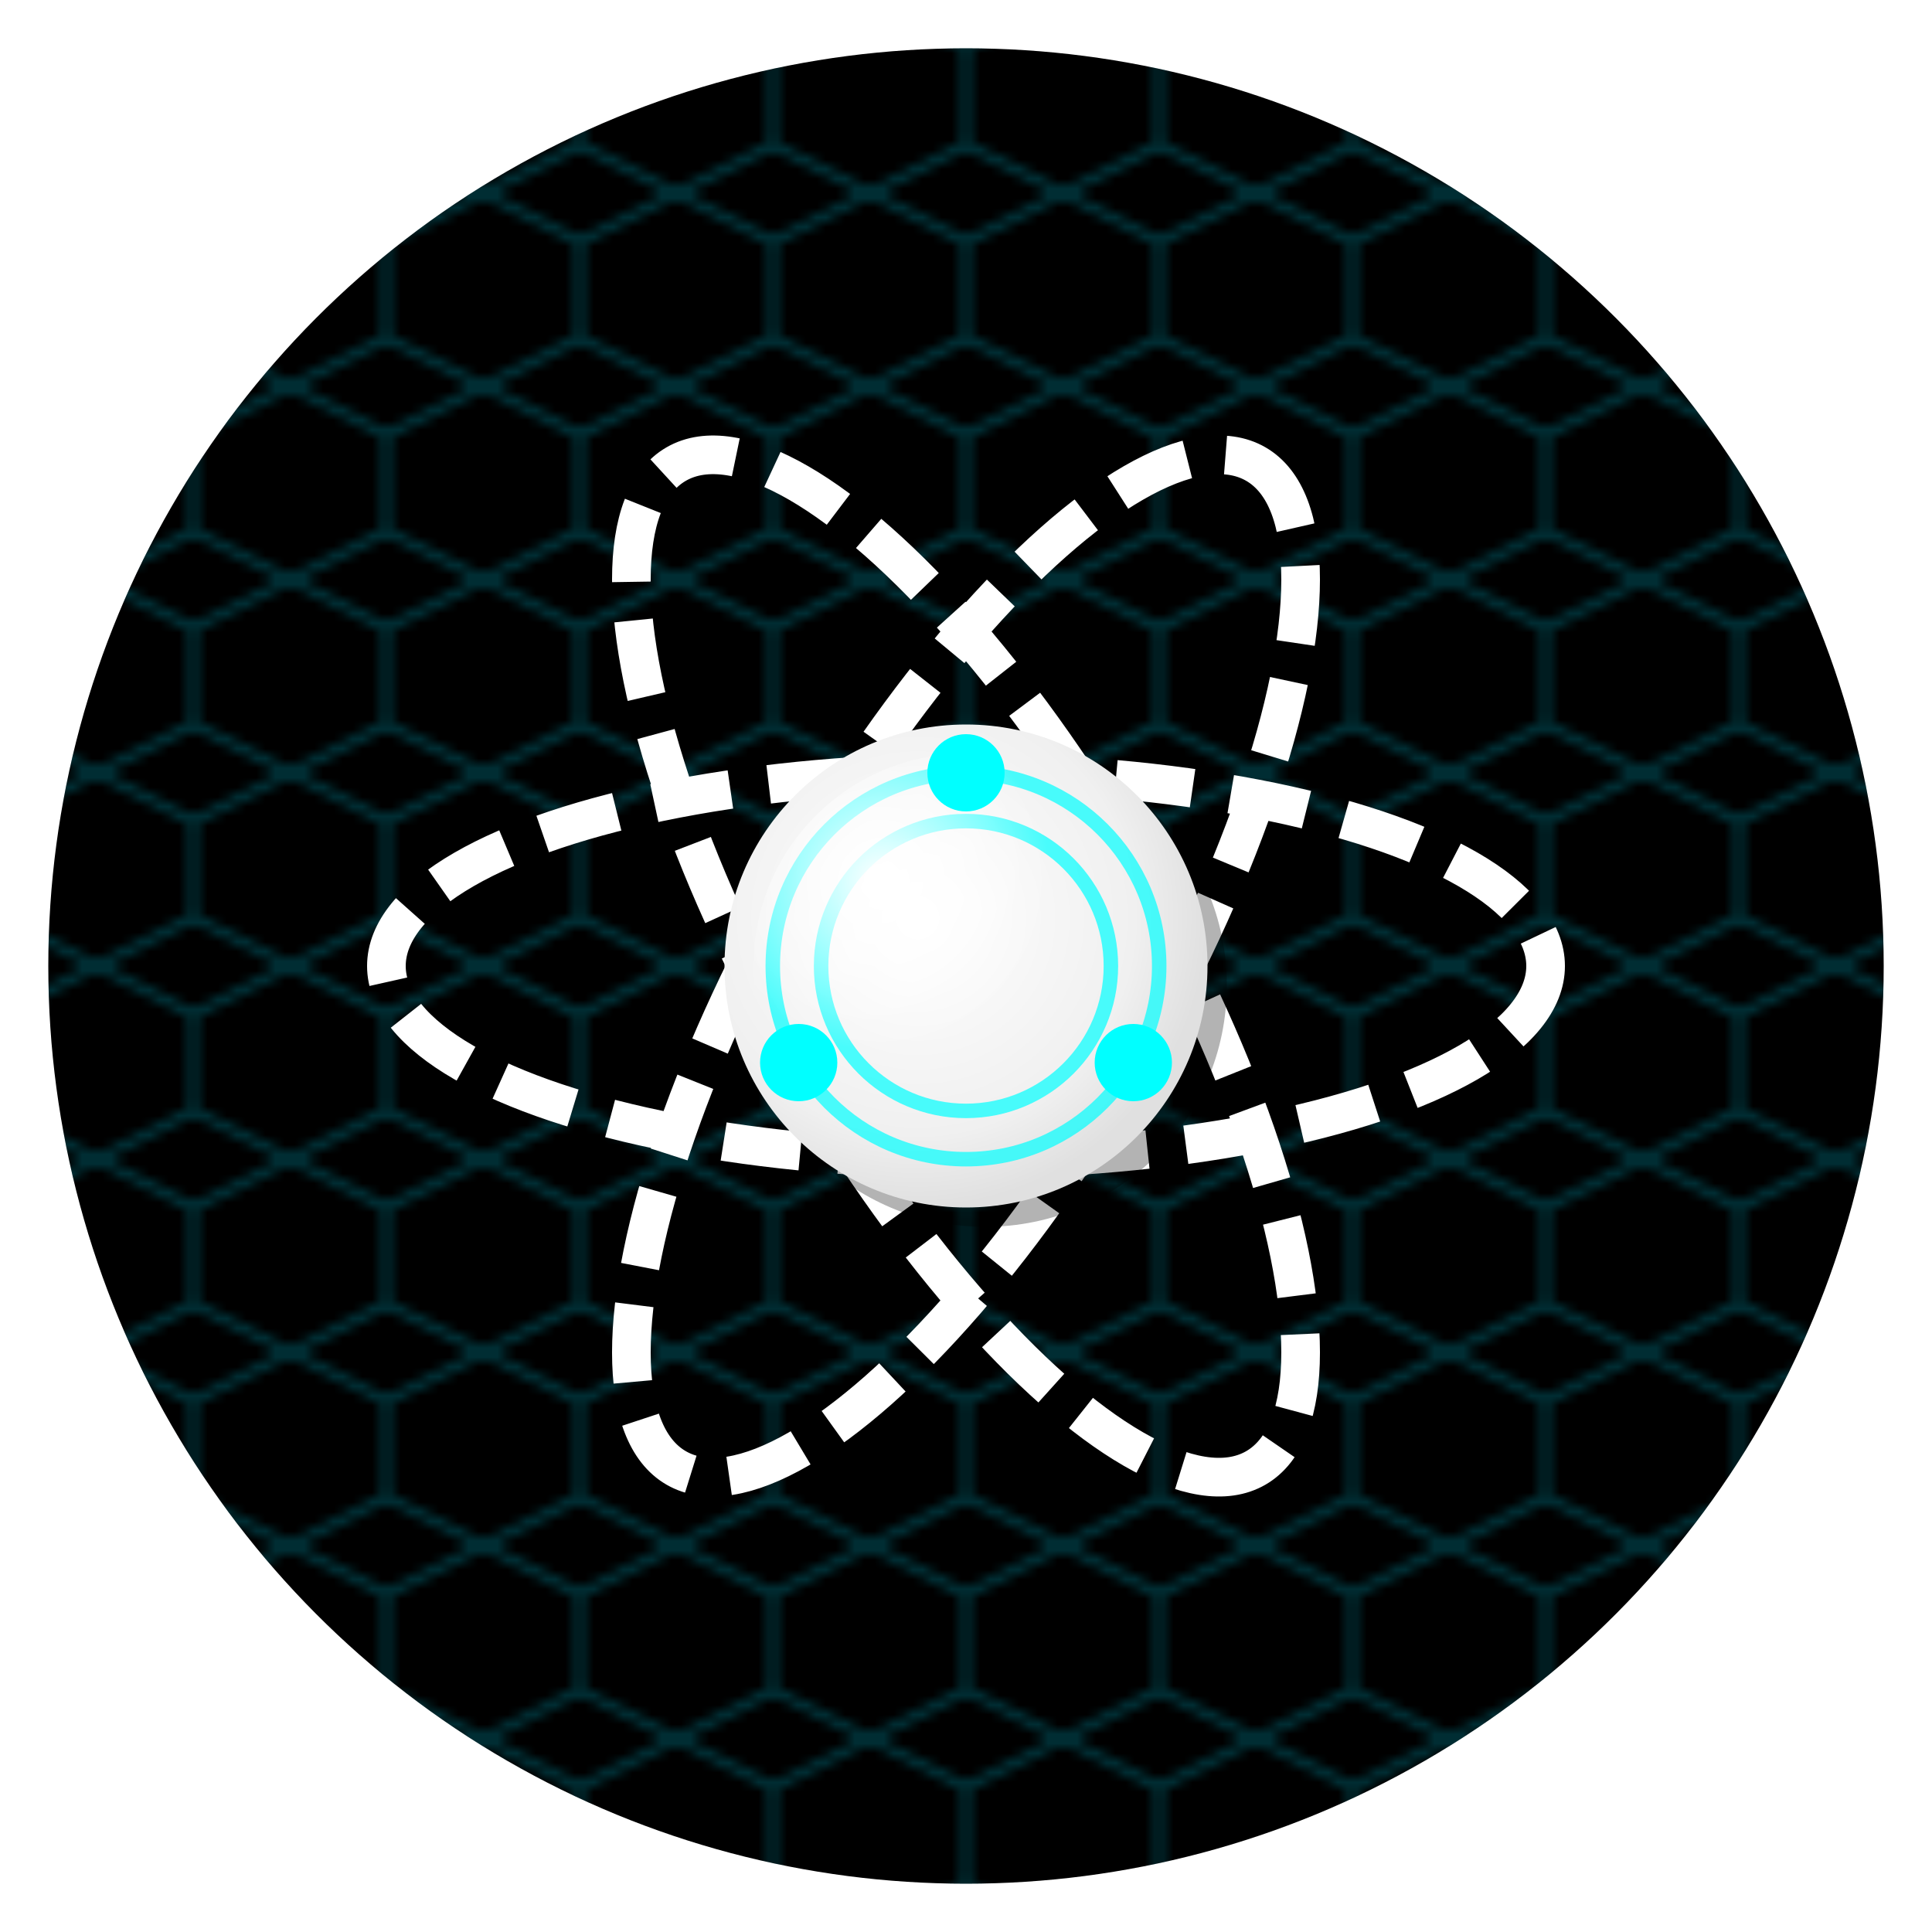 <?xml version="1.0" encoding="UTF-8" standalone="no"?>
<svg xmlns="http://www.w3.org/2000/svg" width="200" height="200" viewBox="0 0 200 200">
  <defs>
    <!-- Hexagon patterns -->
    <pattern id="hexPattern" x="0" y="0" width="20" height="20" patternUnits="userSpaceOnUse">
      <path d="M10,0 L20,5 L20,15 L10,20 L0,15 L0,5 Z" 
            fill="none" stroke="#00BCD4" stroke-width="1" opacity="0.3"/>
    </pattern>
    
    <!-- 3D nucleus gradients -->
    <radialGradient id="sphereGradient" cx="40%" cy="40%" r="60%">
      <stop offset="0%" style="stop-color:#ffffff"/>
      <stop offset="75%" style="stop-color:#f0f0f0"/>
      <stop offset="100%" style="stop-color:#e0e0e0"/>
    </radialGradient>
    
    <radialGradient id="sphereHighlight" cx="30%" cy="30%" r="40%">
      <stop offset="0%" style="stop-color:#ffffff"/>
      <stop offset="100%" style="stop-color:#ffffff;stop-opacity:0"/>
    </radialGradient>
  </defs>
  
  <!-- Black background circle -->
  <circle cx="100" cy="100" r="95" fill="#000000"/>
  
  <!-- Hexagon pattern overlay -->
  <circle cx="100" cy="100" r="95" fill="url(#hexPattern)"/>
  
  <!-- Atom structure -->
  <g transform="translate(100,100)">
    <!-- Orbits with white dashed outline -->
    <ellipse cx="0" cy="0" rx="60" ry="20" 
             stroke="#ffffff" stroke-width="4" fill="none" transform="rotate(0,0,0)"
             stroke-dasharray="8,4"/>
    <ellipse cx="0" cy="0" rx="60" ry="20" 
             stroke="#ffffff" stroke-width="4" fill="none" transform="rotate(60,0,0)"
             stroke-dasharray="8,4"/>
    <ellipse cx="0" cy="0" rx="60" ry="20" 
             stroke="#ffffff" stroke-width="4" fill="none" transform="rotate(-60,0,0)"
             stroke-dasharray="8,4"/>
    
    <!-- 3D nucleus -->
    <!-- Base shadow -->
    <circle cx="2" cy="2" r="25" fill="#000000" opacity="0.3"/>
    <!-- Main sphere -->
    <circle cx="0" cy="0" r="25" fill="url(#sphereGradient)"/>
    <!-- Inner rings -->
    <circle cx="0" cy="0" r="20" fill="none" stroke="#00ffff" stroke-width="1.5" opacity="0.7"/>
    <circle cx="0" cy="0" r="15" fill="none" stroke="#00ffff" stroke-width="1.5" opacity="0.7"/>
    <!-- Highlight overlay -->
    <circle cx="0" cy="0" r="22" fill="url(#sphereHighlight)"/>
    
    <!-- Electron dots -->
    <circle cx="0" cy="-20" r="4" fill="#00ffff"/>
    <circle cx="17.32" cy="10" r="4" fill="#00ffff"/>
    <circle cx="-17.32" cy="10" r="4" fill="#00ffff"/>
  </g>
</svg>
